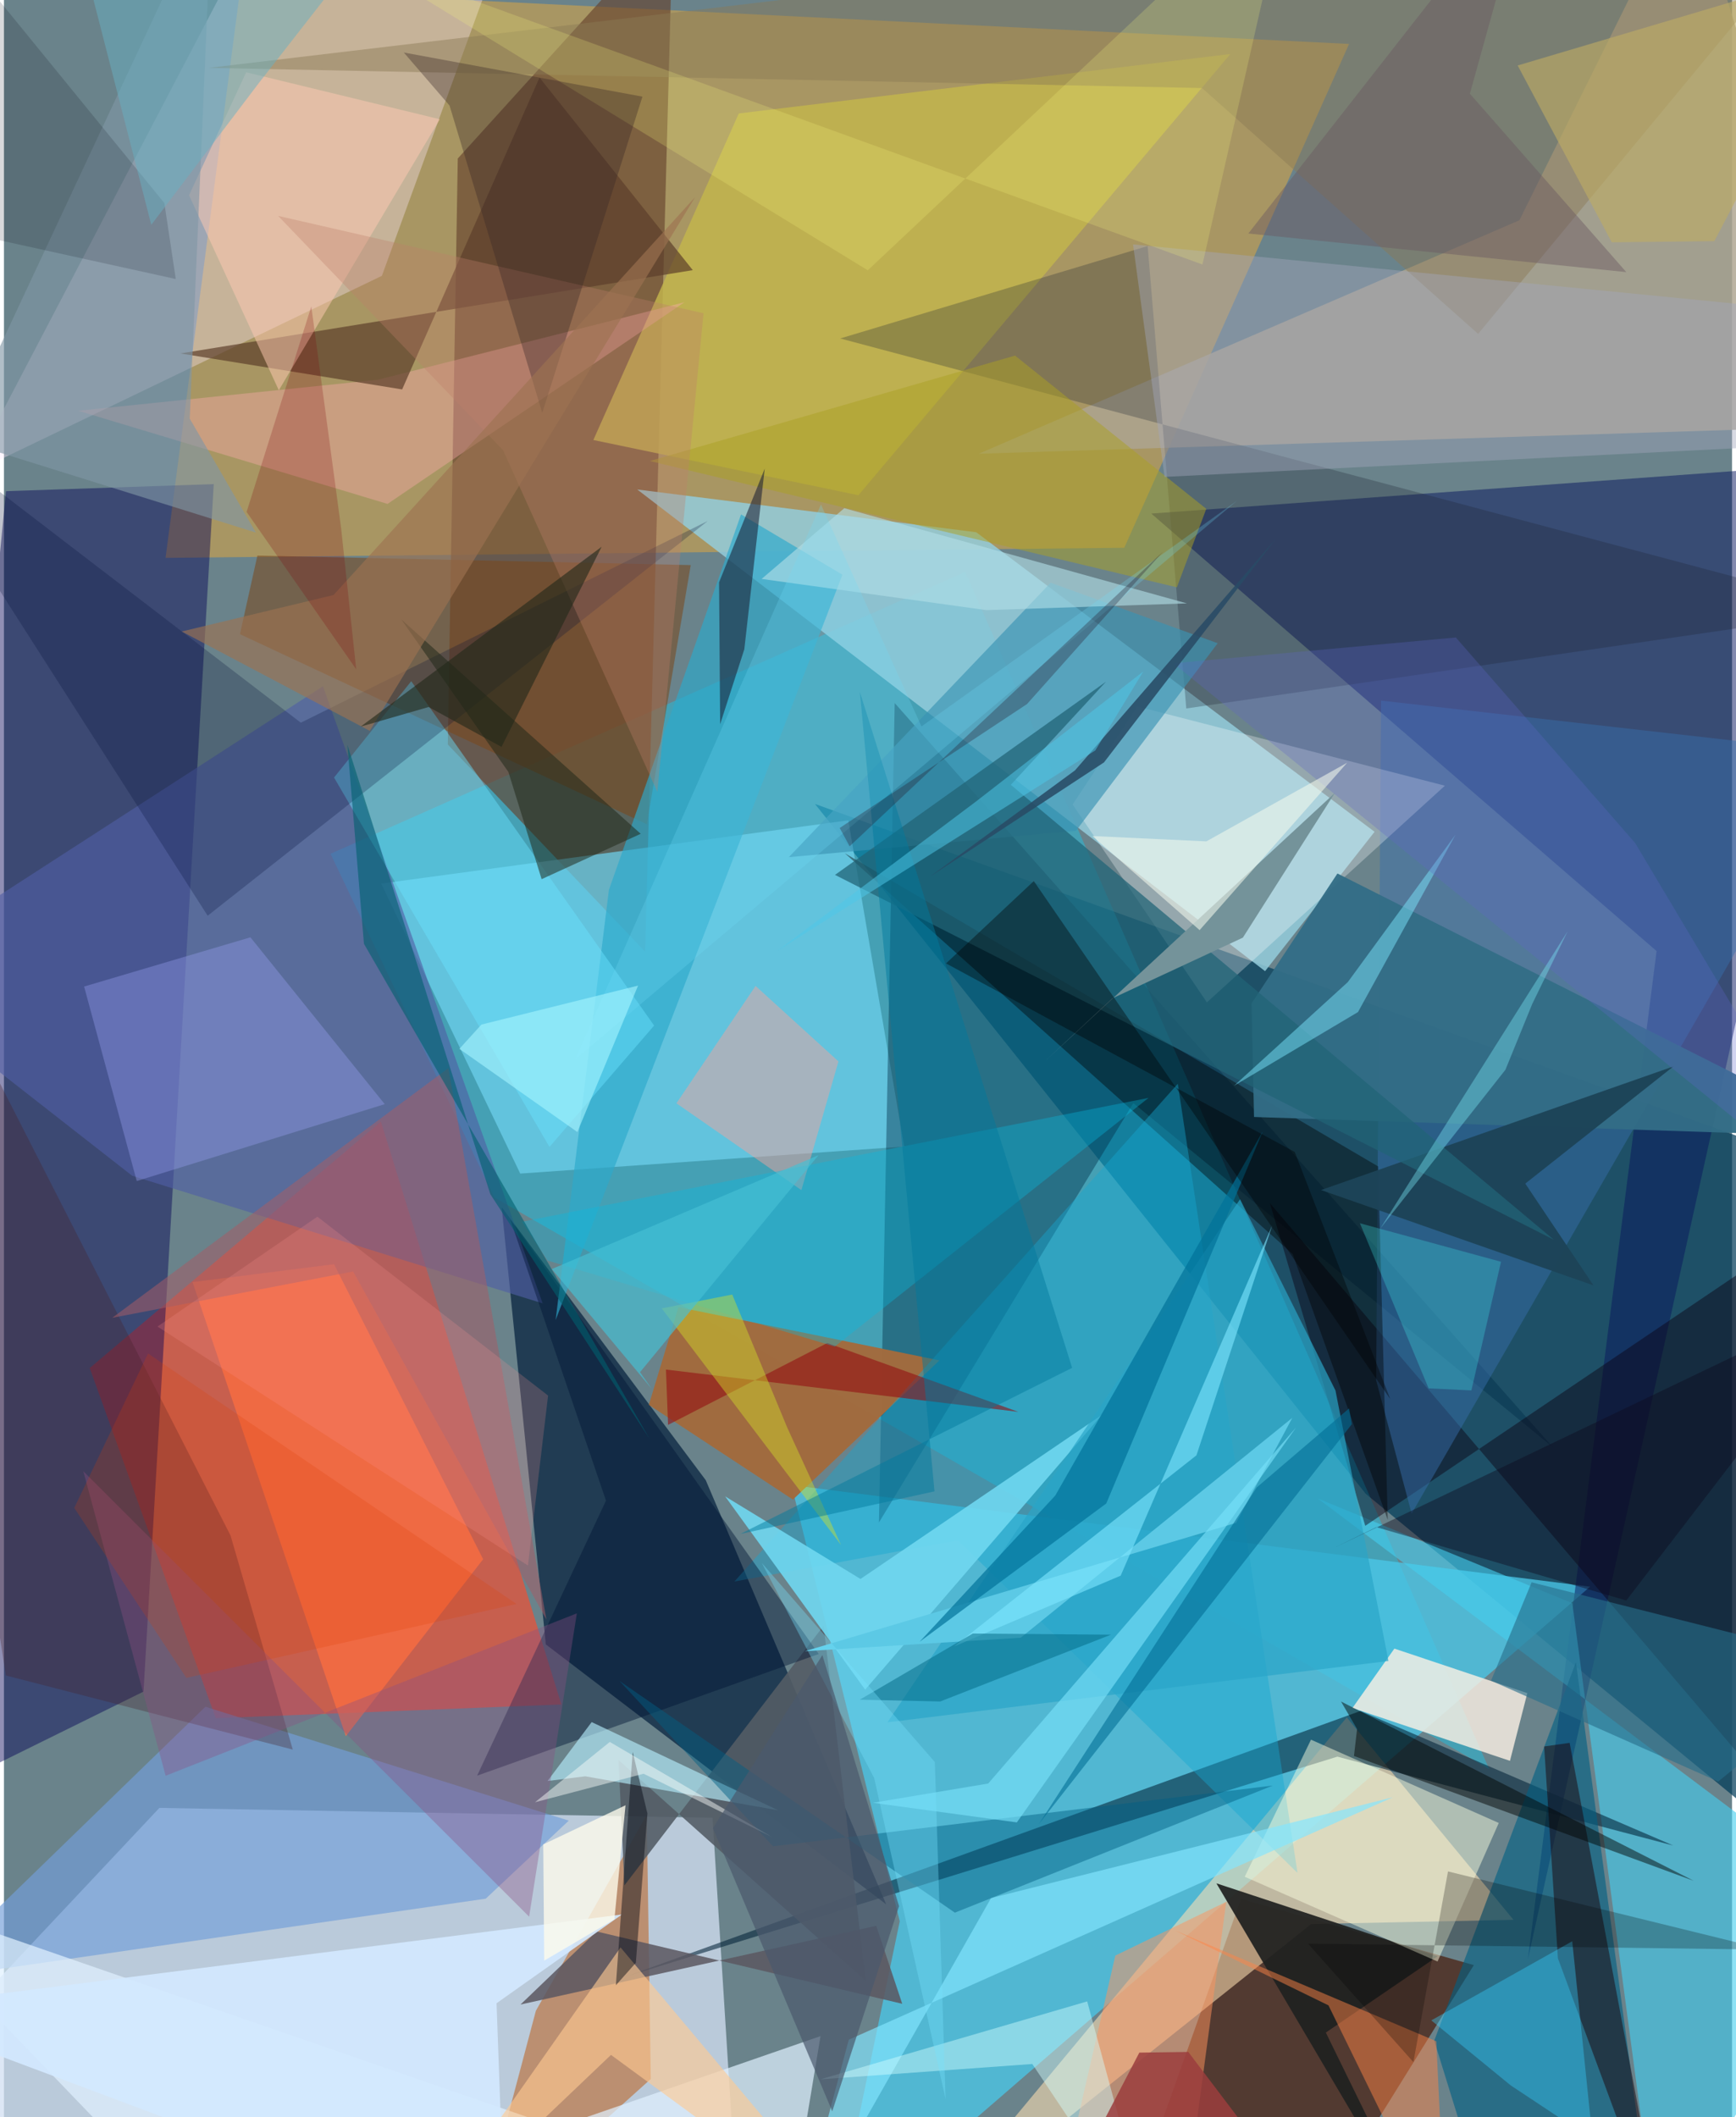 <svg xmlns="http://www.w3.org/2000/svg" width="228" height="278" viewBox="0 0 836 1024"><path fill="#6a838b" d="M0 0h836v1024H0z"/><path fill="#d2dff2" fill-opacity=".765" d="M342.787 879.192L75.2 874.415l-137.2 146L355.805 1086z"/><path fill="#003b58" fill-opacity=".714" d="M658.82 722.539L392.318 388.824l449.195 161.691L898 919.13z"/><path fill="#c9a04f" fill-opacity=".659" d="M78.181 269.827L114.317-5.395l536.406 26.65-108.745 243.673z"/><path fill="#05d6ff" fill-opacity=".357" d="M157.982 412.95l79.204 166.183 481.278 276.454-253.41-578.978z"/><path fill="#ec5036" fill-opacity=".71" d="M269.666 824.382l-167.207 6.645L41.492 661.67l140.853-119.195z"/><path fill="#4ac7e8" fill-opacity=".761" d="M767.304 767.435L380.982 718.3l52.384 210.96-32.422 155.233z"/><path fill="#16314a" fill-opacity=".859" d="M426.803 921.075L339.508 715.91 240.78 583.836l21.36 211.502z"/><path fill="#040056" fill-opacity=".439" d="M-62 882.025L.996 237.565l100.495-3.42-33.977 584.024z"/><path fill="#65412d" fill-opacity=".631" d="M310.181 460.274L214.71 360.072l4.84-283.416 104.058-114.82z"/><path fill="#08175d" fill-opacity=".506" d="M737.236 947.625L898 223.405l-342.946 24.993 244.448 211.599z"/><path fill="#93ccdb" fill-opacity=".843" d="M663.063 402.308l-52.97 67.405-303.73-232.965 163.974 20.673z"/><path fill="#4d2c20" fill-opacity=".843" d="M626.95 1086l84.137-135.55-112.646-32.024-52.5 147.918z"/><path fill="#ffdfb2" fill-opacity=".569" d="M437.528 1086l194.87-155.426 97.88-2.01-80.664-97.923z"/><path fill="#ffe8ff" fill-opacity=".349" d="M-16.59 229.377L135.944-62l111.79 17.273-64.907 178.134z"/><path fill="#6dd1ec" fill-opacity=".714" d="M249.76 567.62l185.753-13.08-27.06-157.765-225.965 30.572z"/><path fill="#002f48" fill-opacity=".42" d="M423.29 736.368l123.068-202.83 203.055 166.546-318.5-360.045z"/><path fill="#ada590" fill-opacity=".831" d="M815.218-59.104l-82.09 165.646-261.53 112.909L898 205.97z"/><path fill="#a26b3e" fill-opacity=".973" d="M381.677 725.305l70.906-67.335-126.286-25.751-14.327 47.26z"/><path fill="#bc5f1c" fill-opacity=".549" d="M228.456 1081.409l28.867-108.867 53.665-94.817 1.92 127.816z"/><path fill="#44ceef" fill-opacity=".608" d="M758.733 775.433l-123.137-50.666L898 921.84 800.177 1086z"/><path fill="#fcf1e5" fill-opacity=".8" d="M652.37 826.09l20.277-28.719 64.312 21.534-8.392 32.76z"/><path fill="#505fa5" fill-opacity=".627" d="M260.61 630.398l-198.603-61.74L-62 471.702l216.33-139.804z"/><path fill="#002135" fill-opacity=".565" d="M645.074 849.628l162.577 43.018-151.441-65.099-356.224 128.764z"/><path fill="#739ed8" fill-opacity=".671" d="M273.244 880.576L97.46 825.5-38.625 957.608l271.698-39.29z"/><path fill="#c3b54c" fill-opacity=".82" d="M413.356 239.529l-128.223-26.713L355.496 54.87l237.809-28.743z"/><path fill="#016083" fill-opacity=".612" d="M760.47 803.924L798.37 1086h-75.84l-30.602-98.996z"/><path fill="#0b0314" fill-opacity=".463" d="M898 576.343l-9.524 330.016-276.034-324.422 46.116 156.048z"/><path fill="#e0f1ff" fill-opacity=".706" d="M395.029 984.798L102.699 1086-62 914.85l443.168 153.375z"/><path fill="#212221" fill-opacity=".933" d="M639.483 983.077L689.852 1086 586.547 910.902 693.57 946.19z"/><path fill="#386faa" fill-opacity=".475" d="M663.842 667.677l2.368-328.82 226.709 25.712-211.922 367.506z"/><path fill="#7a471a" fill-opacity=".549" d="M122.603 268.717l209.645 4.595-21.237 125.354-196.852-91.929z"/><path fill="#1c2232" fill-opacity=".275" d="M571.97 342.663L898 295.209 404.548 163.703 553.285 119z"/><path fill="#fdffff" fill-opacity=".294" d="M548.356 341.694l148.734 38.325-115.136 104.786-64.96-95.69z"/><path fill="#3993b3" fill-opacity=".647" d="M506.351 281.845l80.818 29.26-68.548 90.723-138.912 12.747z"/><path fill="#000201" fill-opacity=".404" d="M623.432 606.503L669.433 735.1l-4.651-170.94-258.007-151.484z"/><path fill="#535c65" fill-opacity=".89" d="M416.904 958.037l-119.59-106.76 2.856 60.6 96.354-125.57z"/><path fill="#16a7d1" fill-opacity=".427" d="M353.393 764.92l108.136-19.917 164.244 160.844-57.91-381.647z"/><path fill="#fbffdf" fill-opacity=".478" d="M723.142 881.703l-29.61 67.02-93.278-41.004 32.053-66.3z"/><path fill="#f3a39c" fill-opacity=".475" d="M403.7 513.36l-17.925 62.25-60.45-41.979 38.283-56.76z"/><path fill="#8a7956" fill-opacity=".463" d="M898-62L713.157 161.5 579.584 42.579l-480.606-9.75z"/><path fill="#ff6e3f" fill-opacity=".718" d="M231.815 754.135l-66.435 85.619-74.15-219.65 68.434-8.662z"/><path fill="#ffacaf" fill-opacity=".376" d="M35.917 198.67l149.65 45.06 143.636-97.548-148.426 37.513z"/><path fill="#45212b" fill-opacity=".318" d="M139.734 846.212l-30.13-103.555L-62 406.226.92 810.366z"/><path fill="#1c0108" fill-opacity=".49" d="M803.089 1086l-51.33-138.848-6.657-102.445 12.328-1.756z"/><path fill="#001535" fill-opacity=".443" d="M394.175 799.98L228.91 858.82l62.324-133.022-46.315-136.045z"/><path fill="#2ca9cb" fill-opacity=".659" d="M292.658 430.392l-25.775 208.055 138.754-360.475-49.06-29.171z"/><path fill="#70d8f0" fill-opacity=".894" d="M416.63 817.22l114.372-132.785-116.638 79.253-65.482-39.945z"/><path fill="#b8f0ff" fill-opacity=".62" d="M284.317 832.914l-21.349 28.49 18.238-2.267 93.349 16.445z"/><path fill="#5b5760" fill-opacity=".851" d="M286.69 934.184l147.873 34.983-12.58-37.715-172.079 38.067z"/><path fill="#6ae3ff" fill-opacity=".451" d="M197.028 329.48l117.495 166.55-50.62 58.693-104.21-178.655z"/><path fill="#5c3e2b" fill-opacity=".694" d="M85.352 170.95l107.28 17.405 66.45-150.844 74.142 93.146z"/><path fill="#d3e9fe" fill-opacity=".91" d="M-62 971.917L242.546 1086l-4.24-117.101 60.64-42.927z"/><path fill="#001038" fill-opacity=".247" d="M143.615 349.539L-62 191.894 98.545 442.912l241.925-190.93z"/><path fill="#336d86" fill-opacity=".953" d="M645.1 422.477L898 550.002l-293.255-9.758-1.188-54.935z"/><path fill="#ff935e" fill-opacity=".506" d="M591.295 919.844l-14.039 104.886-71.371 59.34 31.766-138.23z"/><path fill="#9aa2f3" fill-opacity=".357" d="M64.24 571.228l119.965-37.189-64.969-80.696-80.459 23.809z"/><path fill="#930e11" fill-opacity=".588" d="M398.297 649.559l92.424 33.307-170.464-20.458 1.015 26.757z"/><path fill="#82e5fe" fill-opacity=".667" d="M671.916 869.269L408.704 986.533 382.174 1086l95.357-167.982z"/><path fill="#06bbe2" fill-opacity=".341" d="M401.95 651.283l-139.01-41.614-12.319-18.77 303.08-59.885z"/><path fill="#aaa125" fill-opacity=".506" d="M489.126 171.987l92.52 74.13-14.216 37.947-254.972-61.082z"/><path fill="#1a1d32" fill-opacity=".561" d="M368.04 226.663l-9.88 87.382-11.687 36.24-.526-68.615z"/><path fill="#a3a7bc" fill-opacity=".431" d="M561.475 230.656l-15.255-112.45 297.509 29.279 32.669 67.393z"/><path fill="#ff8447" fill-opacity=".486" d="M697.589 1086l-56.825-116.078-74.342-36.287 126.499 53.643z"/><path fill="#1d4458" fill-opacity=".976" d="M735.98 572.465l71.665-56.677-170.468 59.789 131.798 46.12z"/><path fill="#a35d66" fill-opacity=".541" d="M52.385 637.38l162.597-120.753 47.435 266.687-93.52-168.345z"/><path fill="#005e84" fill-opacity=".467" d="M372.055 892.985l-74.272-79.963 162.239 112.07 153.798-61.484z"/><path fill="#39d2ff" fill-opacity=".384" d="M690.5 977.191l38.49 31.485 39.568 26.216-9.87-95.972z"/><path fill="#ffc992" fill-opacity=".62" d="M419.288 1086l-125.625-92.122-96.72 92.122 101.335-144.108z"/><path fill="#216477" fill-opacity=".733" d="M402.035 423.151l131.091-93.436-46.035 49.873 262.678 220.016z"/><path fill="#1f2817" fill-opacity=".522" d="M192.185 299.556l51.839 73.798 16.079 51.865 47.944-21.937z"/><path fill="#2aa5c8" fill-opacity=".686" d="M427.396 833.036l170.596-253.015 46.156 92.504 25.635 130.833z"/><path fill="#5cc9e5" d="M387.487 798.623l208.606-62.07 27.166-50.78L491.885 792.1z"/><path fill="#b1dfe6" fill-opacity=".616" d="M572.282 291.843L475.25 295.1l-108.715-15.093 39.995-34.206z"/><path fill="#f6f87e" fill-opacity=".212" d="M622.838-62l-43.034 189.932L171.822-19.95l246.074 150.685z"/><path fill="#ffcab3" fill-opacity=".506" d="M132.97 188.757l77.89-131.07-93.683-22.727L89.54 94.434z"/><path fill="#276e8b" fill-opacity=".62" d="M719.41 812.878l109.89 48.784 68.7-56.188-158.968-40.16z"/><path fill="#010300" fill-opacity=".471" d="M817.427 909.67L646.83 822.96l7.767 13.32-1.5 13.027z"/><path fill="#8097a5" fill-opacity=".62" d="M121.864 257.584l-31.987-55.12 10.914-254.448-123.706 264.358z"/><path fill="#7de9ff" fill-opacity=".478" d="M595.085 525.139l55.037-50.137 52.107-71.297-47.183 85.79z"/><path fill="#d2e228" fill-opacity=".427" d="M318.227 632.82l34.099-6.697 26.466 64.044 26.16 57.071z"/><path fill="#007299" fill-opacity=".686" d="M508.59 723.35l100.337-176.056-75.66 179.883-90.293 66.886z"/><path fill="#45c0d5" fill-opacity=".667" d="M265.033 613.79l129.013-55.066-86.338 104.953 5.582 7.948z"/><path fill="#d2ffff" fill-opacity=".451" d="M524.04 968.005L556.047 1086l-58.561-87.722-102.521 7.423z"/><path fill="#8a4f83" fill-opacity=".369" d="M38.394 711.584l215.672 215.443 23.083-146.71-198.933 78.557z"/><path fill="#015f6e" fill-opacity=".592" d="M312.24 695.776l-76.959-118.191-69.128-217.305 8 96.197z"/><path fill="#bcac65" fill-opacity=".631" d="M898-17.525l-70.568 134.167-49.618.553-45.52-85.524z"/><path fill="#43eeec" fill-opacity=".275" d="M724.237 610.278l-68.264-18.632 33.237 79.857 20.692.986z"/><path fill="#74939a" d="M599.354 453.497l-63.194 29.392-32.338 30.168 140.04-129.566z"/><path fill="#77e0f8" fill-opacity=".647" d="M489.991 881.43l-69.564-9.486 55.73-9.324 148.945-172.233z"/><path fill="#7ee7ff" fill-opacity=".608" d="M459.604 796.347l80.637-34.255 73.306-169.442-36.655 111.237z"/><path fill="#006d94" fill-opacity=".58" d="M500.617 882.297L606.059 719.42l44.677-38.218 1.327 7.61z"/><path fill="#be7f69" fill-opacity=".333" d="M338.434 151.534l-22.339 231.485-74.608-165.221-108.837-113.37z"/><path fill="#00799d" fill-opacity=".478" d="M414.048 334.63l102.711 326.938-160.578 80.387 93.985-20.64z"/><path fill="#372725" fill-opacity=".353" d="M260.414 199.706l-44.85-148.654-22.14-25.657 115.452 21.347z"/><path fill="#9d7252" fill-opacity=".631" d="M159.47 287.785L86.006 305.43l90.951 48.055L334.381 95.31z"/><path fill="#000001" fill-opacity=".376" d="M624.455 557.157L455.743 465.97l42.472-39.83 172.404 250.504z"/><path fill="#212919" fill-opacity=".604" d="M289.146 264.445l-116.581 86.997 32.868-9.482 35.272 19.288z"/><path fill="#72dbfa" fill-opacity=".243" d="M276.31 512.403l320.203-270.217L443.87 351.36l-48.626-107.369z"/><path fill="#9b3d3e" fill-opacity=".851" d="M520.992 1047.06l94.706 1.805-42.751-56.413-23.687.323z"/><path fill="#6068c7" fill-opacity=".286" d="M702.38 308.327l86.776 99.461L898 590.421 565.728 320.818z"/><path fill="#0d091c" fill-opacity=".408" d="M643.141 748.789l20.808-10.17 120.883 35.488L898 626.687z"/><path fill="#294b65" fill-opacity=".871" d="M615.42 260.414l-97.305 112.213-70.097 51.356 84.14-55.226z"/><path fill="#fdfbec" fill-opacity=".792" d="M295.317 928.325l-33.968 19.966-.457-56.222 39.805-18.926z"/><path fill="#a6f5ff" fill-opacity=".604" d="M306.768 476.695l-75.774 18.85-10.678 11.757 57.078 40.223z"/><path fill="#00000f" fill-opacity=".149" d="M-62 103.044L-53.075-62 77.594 98.22l5.521 36.731z"/><path fill="#7ceefb" fill-opacity=".38" d="M739.35 485.551l-12.982 31.86-60.523 76.757 90.603-143.718z"/><path fill="#f5faed" fill-opacity=".561" d="M649.775 368.92l-71.348 80.949-51.912-45.508 55.174 2.583z"/><path fill="#010510" fill-opacity=".443" d="M296.027 960.2l8.14-112.826 7.125 29.772-5.606 72.2z"/><path fill="#6a5761" fill-opacity=".447" d="M709.176 45.317l75.672 86.297-182.866-18.678L738.983-62z"/><path fill="#fbfcfa" fill-opacity=".459" d="M309.431 857.89l-52.518 13.795 36.18-29.171L371.5 888.47z"/><path fill="#4ec7e8" fill-opacity=".518" d="M470.505 387.459l80.69-62.706-23.242 38.217-153.963 97.025z"/><path fill="#006883" fill-opacity=".502" d="M468.698 790.085l66.853.551-82.595 32.305-38.932-.86z"/><path fill="#dd3f00" fill-opacity=".204" d="M34.02 729.313l35.684-74.67 178.264 121.138-159.724 35.766z"/><path fill="#ff9597" fill-opacity=".204" d="M253.49 757.203l9.744-82.217-111.602-86.51-77.36 53.132z"/><path fill="#76e2fd" fill-opacity=".365" d="M455.524 1015.22l-34.526-155.249-54.359-104.011 83.698 96.29z"/><path fill="#4a586c" fill-opacity=".702" d="M342.982 884.218L400.7 1021.18l32.324-99.247-37.095-121.415z"/><path fill="#68afc2" fill-opacity=".502" d="M197.63-55.055L33.203-39.427l38.07 148.167L123.433 40z"/><path fill="#241323" fill-opacity=".298" d="M494.926 340.524l-90.62 59.948 4.813 8.843L560.63 266.899z"/><path fill="#7d000d" fill-opacity=".224" d="M163.126 255.586l7.279 68.115L117.38 247.6l31.307-99.396z"/><path fill="#000300" fill-opacity=".247" d="M681.85 997.382l16.738-92.238 153.872 37.809-221.603-2.89z"/></svg>